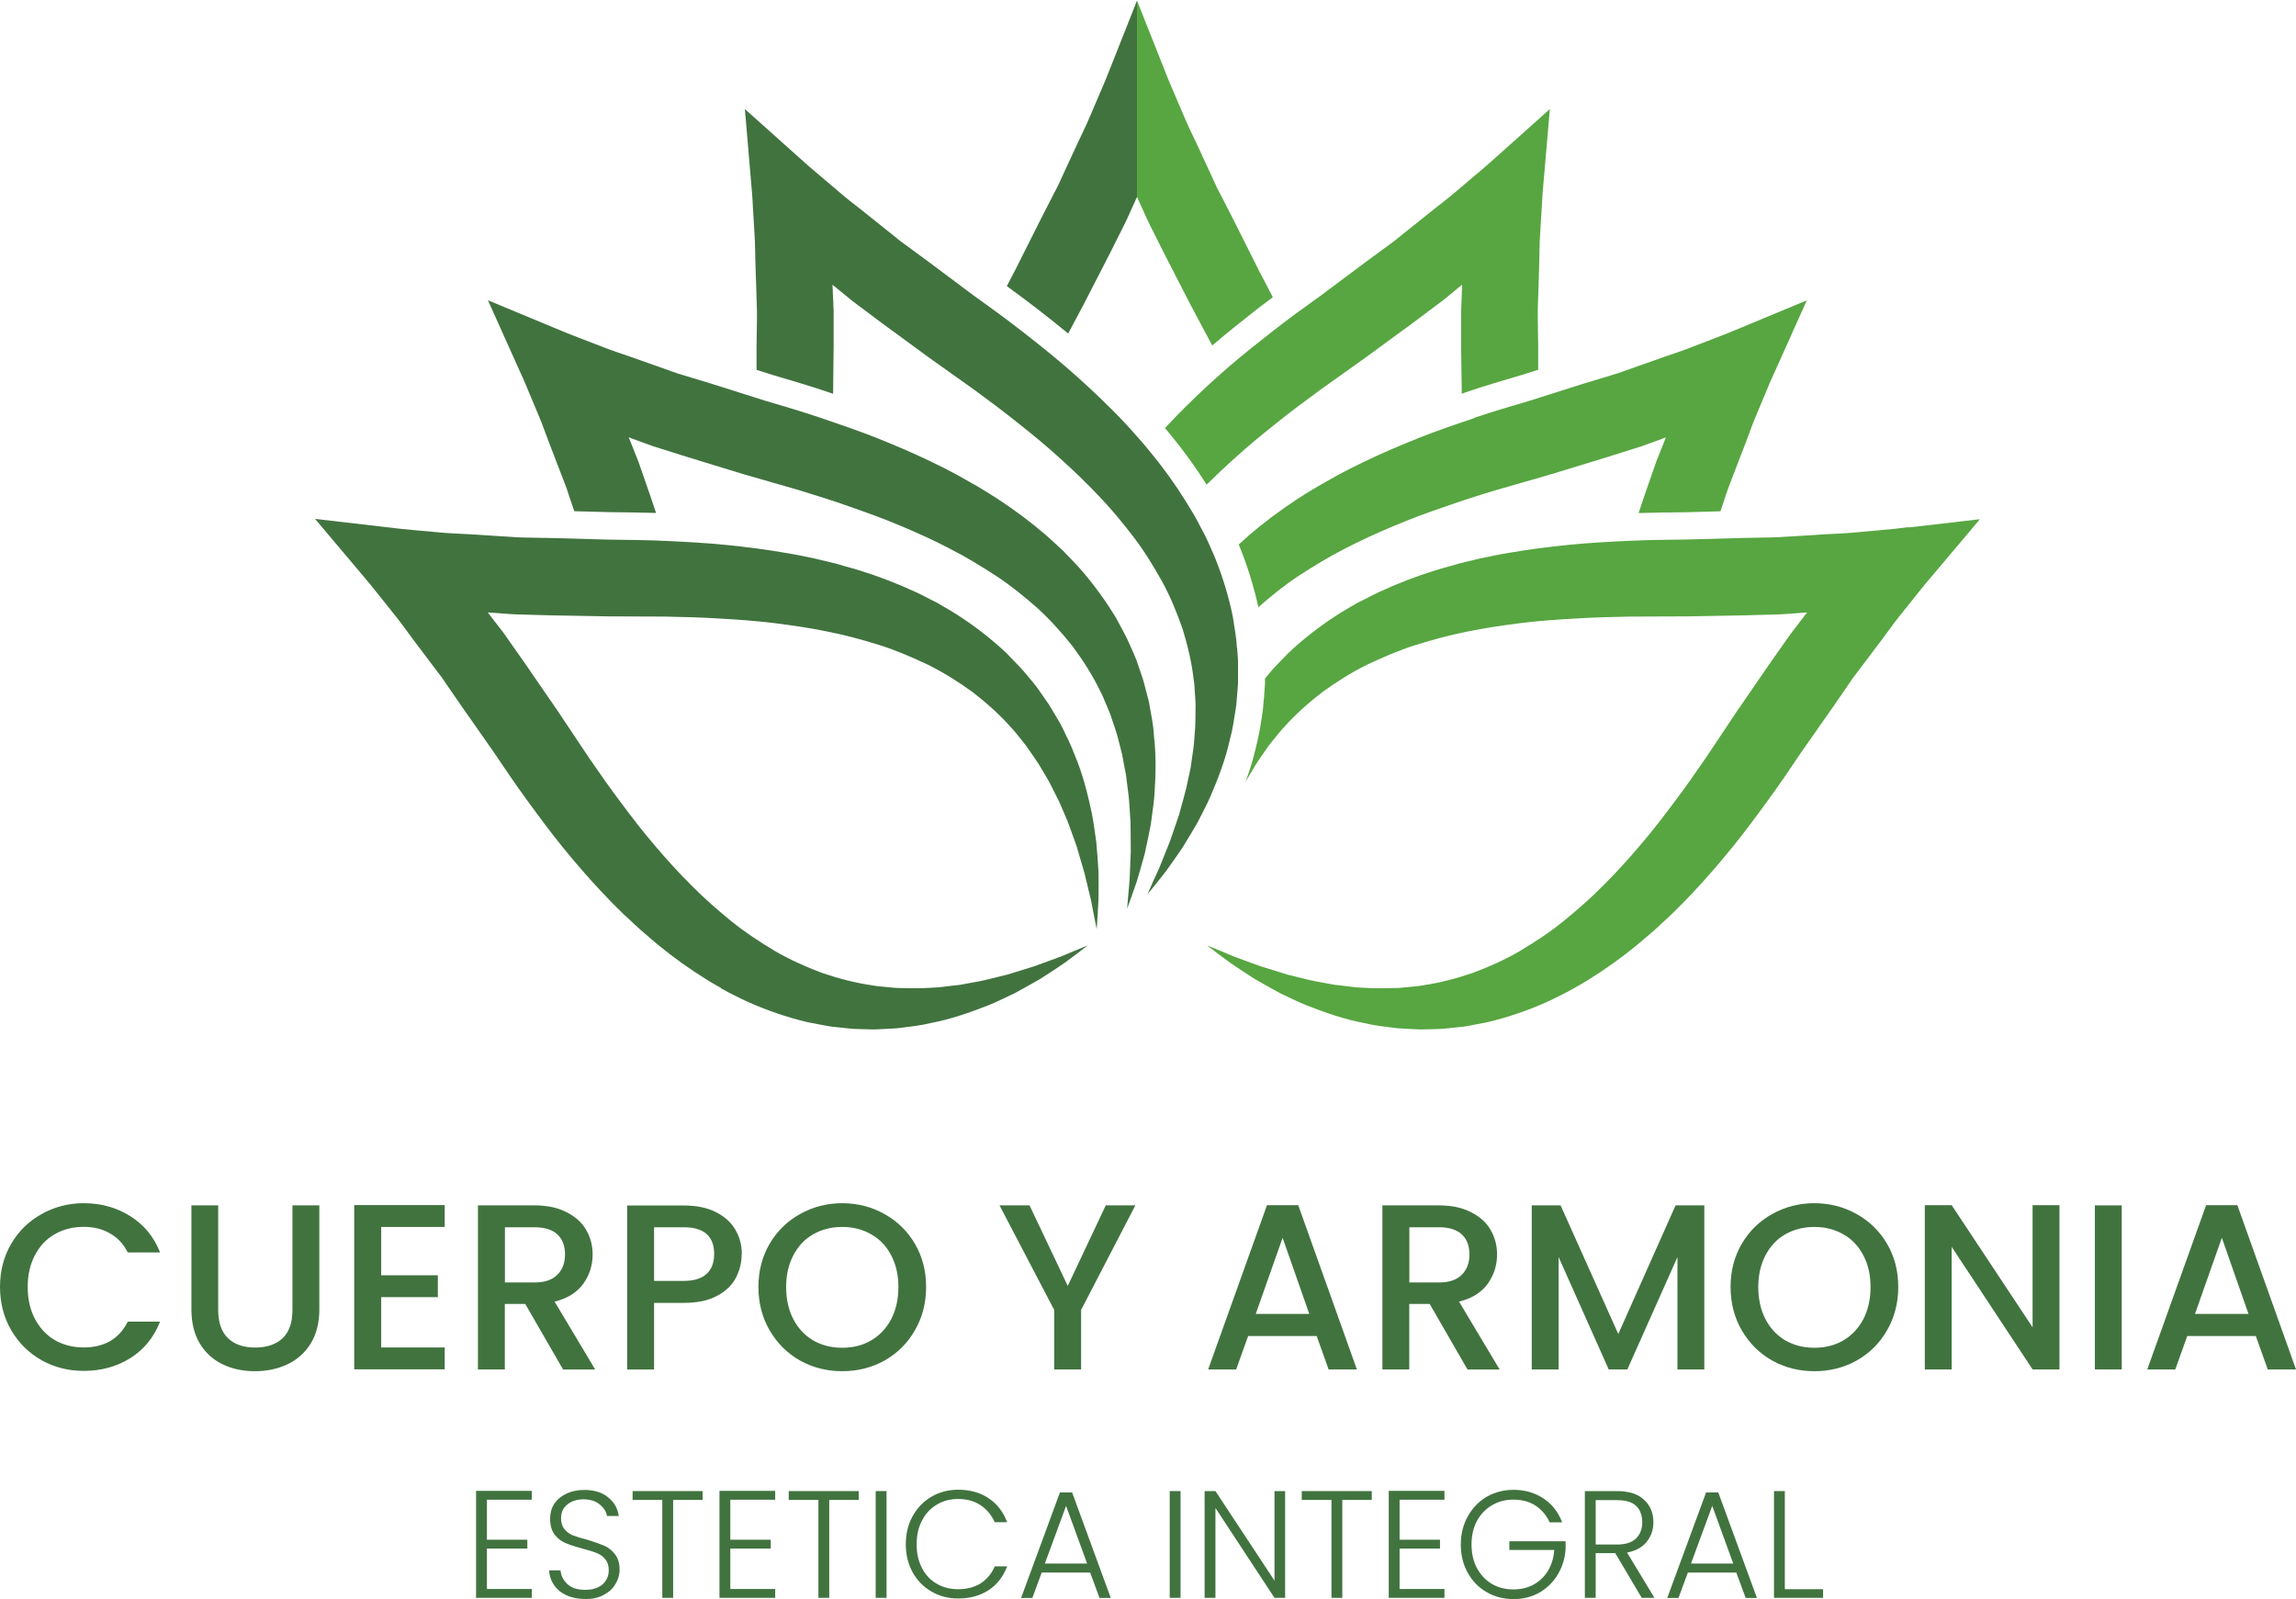 <?xml version="1.0" encoding="UTF-8"?><svg id="TODO" xmlns="http://www.w3.org/2000/svg" xmlns:xlink="http://www.w3.org/1999/xlink" viewBox="0 0 220.45 153.52"><defs><style>.cls-1{fill:none;}.cls-2{fill:#57a641;}.cls-3{clip-path:url(#clippath-1);}.cls-4{fill:#41733f;}.cls-5{clip-path:url(#clippath-3);}.cls-6{clip-path:url(#clippath-2);}.cls-7{clip-path:url(#clippath);}</style><clipPath id="clippath"><rect class="cls-1" x="108.58" width="14.67" height="34.49"/></clipPath><clipPath id="clippath-1"><rect class="cls-1" x="111.24" y="9.16" width="79.01" height="89.84"/></clipPath><clipPath id="clippath-2"><rect class="cls-1" x="30.25" y="49.16" width="75.66" height="49.84"/></clipPath><clipPath id="clippath-3"><rect class="cls-1" x="96.58" width="13.33" height="33.16"/></clipPath></defs><g id="INTEGRAL"><path class="cls-4" d="M113.35,143.16v10.25h-1.04v-10.25h1.04Z"/><path class="cls-4" d="M123.39,153.41h-1.02l-5.67-8.63v8.63h-1.04v-10.25h1.04l5.67,8.6v-8.6h1.02v10.25Z"/><path class="cls-4" d="M131.71,143.16v.85h-2.83v9.4h-1.04v-9.4h-2.85v-.85h6.73Z"/><path class="cls-4" d="M134.38,144v3.83h3.88v.85h-3.88v3.88h4.31v.85h-5.35v-10.27h5.35v.85h-4.31Z"/><path class="cls-4" d="M148.79,146.16c-.31-.68-.76-1.21-1.35-1.6-.6-.39-1.31-.58-2.13-.58-.77,0-1.45.18-2.06.54-.6.35-1.08.85-1.44,1.5-.35.66-.52,1.41-.52,2.27s.17,1.62.52,2.27c.36.66.84,1.16,1.44,1.52.61.35,1.3.52,2.06.52.72,0,1.36-.15,1.94-.46.57-.32,1.03-.76,1.38-1.33.34-.57.55-1.23.6-2h-4.31v-.83h5.4v.75c-.06.89-.31,1.7-.75,2.44-.43.72-1.02,1.3-1.75,1.73-.74.42-1.57.63-2.5.63s-1.81-.22-2.58-.67c-.77-.44-1.37-1.06-1.81-1.85-.45-.8-.67-1.71-.67-2.71s.22-1.92.67-2.71c.44-.8,1.05-1.43,1.81-1.88.78-.44,1.64-.67,2.58-.67,1.09,0,2.05.28,2.88.83.82.54,1.42,1.31,1.79,2.29h-1.19Z"/><path class="cls-4" d="M157.63,153.41l-2.54-4.29h-1.88v4.29h-1.04v-10.25h3.08c1.15,0,2.02.28,2.6.83.59.54.9,1.26.9,2.15,0,.74-.22,1.37-.65,1.9-.43.53-1.06.87-1.88,1.02l2.63,4.35h-1.23ZM153.21,148.29h2.06c.8,0,1.41-.19,1.81-.58.4-.39.6-.91.6-1.56s-.2-1.2-.58-1.56c-.39-.38-1.01-.56-1.85-.56h-2.04v4.27Z"/><path class="cls-4" d="M166.71,150.98h-4.65l-.9,2.44h-1.08l3.73-10.13h1.17l3.71,10.13h-1.08l-.9-2.44ZM166.42,150.12l-2.02-5.54-2.04,5.54h4.06Z"/><path class="cls-4" d="M171.37,152.58h3.67v.83h-4.71v-10.25h1.04v9.42Z"/></g><g id="ESTETICA"><path class="cls-4" d="M46.75,144v3.83h3.88v.85h-3.88v3.88h4.31v.85h-5.35v-10.27h5.35v.85h-4.31Z"/><path class="cls-4" d="M56.2,153.52c-.68,0-1.28-.11-1.79-.35-.52-.23-.92-.56-1.21-.98s-.45-.89-.48-1.42h1.1c.04.5.26.94.65,1.31.39.38.96.56,1.73.56.69,0,1.24-.17,1.65-.52.4-.36.6-.81.6-1.35,0-.44-.11-.8-.33-1.06-.22-.28-.5-.48-.83-.6-.33-.14-.8-.28-1.4-.44-.68-.18-1.22-.36-1.63-.54-.41-.18-.74-.45-1.02-.81-.28-.38-.42-.88-.42-1.52,0-.53.13-1,.4-1.42.28-.42.67-.74,1.17-.98.5-.23,1.07-.35,1.71-.35.96,0,1.72.24,2.29.71.58.46.92,1.06,1.02,1.79h-1.13c-.07-.42-.3-.78-.69-1.1-.39-.33-.92-.5-1.58-.5-.61,0-1.13.17-1.54.5-.41.32-.6.77-.6,1.33,0,.42.11.77.33,1.04.22.27.5.47.83.6.34.13.8.27,1.38.42.67.2,1.2.39,1.6.56.42.18.76.46,1.04.83.29.36.44.85.44,1.48,0,.49-.14.95-.4,1.38-.25.43-.63.78-1.13,1.04-.49.27-1.08.4-1.77.4Z"/><path class="cls-4" d="M67.46,143.16v.85h-2.83v9.4h-1.04v-9.4h-2.85v-.85h6.73Z"/><path class="cls-4" d="M70.12,144v3.83h3.88v.85h-3.88v3.88h4.31v.85h-5.35v-10.27h5.35v.85h-4.31Z"/><path class="cls-4" d="M82.45,143.16v.85h-2.83v9.4h-1.04v-9.4h-2.85v-.85h6.73Z"/><path class="cls-4" d="M85.12,143.16v10.25h-1.04v-10.25h1.04Z"/><path class="cls-4" d="M86.97,148.29c0-1.01.21-1.92.65-2.71.44-.8,1.05-1.43,1.81-1.88.76-.44,1.61-.67,2.56-.67,1.14,0,2.11.27,2.92.81.82.54,1.42,1.31,1.79,2.31h-1.19c-.31-.69-.76-1.23-1.35-1.63-.6-.4-1.32-.6-2.17-.6-.77,0-1.45.18-2.04.54-.6.35-1.07.85-1.42,1.52-.35.66-.52,1.42-.52,2.29s.17,1.63.52,2.29c.34.66.82,1.16,1.42,1.5.59.35,1.28.52,2.04.52.84,0,1.57-.19,2.17-.56.59-.39,1.05-.93,1.35-1.63h1.19c-.38.99-.97,1.75-1.79,2.29-.82.53-1.79.79-2.92.79-.95,0-1.8-.22-2.56-.67-.77-.44-1.37-1.06-1.81-1.85-.43-.79-.65-1.69-.65-2.69Z"/><path class="cls-4" d="M104.67,150.98h-4.65l-.9,2.44h-1.08l3.73-10.13h1.17l3.71,10.13h-1.08l-.9-2.44ZM104.38,150.12l-2.02-5.54-2.04,5.54h4.06Z"/></g><g id="ARMONIA"><path class="cls-4" d="M126.42,128.27h-6.58l-1.15,3.21h-2.69l5.65-15.77h3l5.63,15.77h-2.71l-1.15-3.21ZM125.71,126.15l-2.56-7.31-2.58,7.31h5.15Z"/><path class="cls-4" d="M140.9,131.48l-3.63-6.29h-1.96v6.29h-2.58v-15.75h5.44c1.21,0,2.23.22,3.06.65.84.42,1.47.98,1.88,1.69.42.71.63,1.5.63,2.38,0,1.03-.3,1.97-.9,2.81-.6.83-1.52,1.41-2.75,1.71l3.9,6.52h-3.08ZM135.32,123.13h2.85c.96,0,1.68-.24,2.17-.73.5-.48.75-1.14.75-1.96s-.24-1.46-.73-1.92c-.49-.46-1.22-.69-2.19-.69h-2.85v5.29Z"/><path class="cls-4" d="M163.64,115.73v15.75h-2.58v-10.79l-4.81,10.79h-1.79l-4.81-10.79v10.79h-2.58v-15.75h2.77l5.54,12.35,5.5-12.35h2.77Z"/><path class="cls-4" d="M174.2,131.65c-1.46,0-2.81-.34-4.04-1.02-1.22-.69-2.2-1.66-2.92-2.9-.72-1.23-1.08-2.63-1.08-4.17s.36-2.92,1.08-4.15c.72-1.22,1.69-2.17,2.92-2.85,1.23-.69,2.58-1.04,4.04-1.04s2.84.35,4.06,1.04c1.23.68,2.21,1.64,2.92,2.85.72,1.22,1.08,2.6,1.08,4.15s-.36,2.93-1.08,4.17c-.71,1.24-1.68,2.2-2.92,2.9-1.22.68-2.58,1.02-4.06,1.02ZM174.2,129.4c1.05,0,1.98-.23,2.79-.71.82-.48,1.46-1.17,1.92-2.04.46-.89.69-1.92.69-3.08s-.23-2.17-.69-3.04c-.46-.89-1.1-1.56-1.92-2.02-.81-.47-1.74-.71-2.79-.71s-1.97.24-2.79.71c-.81.46-1.44,1.14-1.9,2.02-.46.88-.69,1.89-.69,3.04s.23,2.2.69,3.08c.46.88,1.09,1.56,1.9,2.04.82.47,1.75.71,2.79.71Z"/><path class="cls-4" d="M197.74,131.48h-2.58l-7.77-11.77v11.77h-2.58v-15.77h2.58l7.77,11.73v-11.73h2.58v15.77Z"/><path class="cls-4" d="M203.72,115.73v15.75h-2.58v-15.75h2.58Z"/><path class="cls-4" d="M216.59,128.27h-6.58l-1.15,3.21h-2.69l5.65-15.77h3l5.63,15.77h-2.71l-1.15-3.21ZM215.89,126.15l-2.56-7.31-2.58,7.31h5.15Z"/></g><g id="Y"><path class="cls-4" d="M109.01,115.73l-5.21,10.04v5.71h-2.58v-5.71l-5.25-10.04h2.88l3.67,7.73,3.65-7.73h2.85Z"/></g><g id="CUERPO"><path class="cls-4" d="M0,123.56c0-1.54.36-2.92,1.08-4.15.72-1.22,1.69-2.17,2.92-2.85,1.23-.69,2.58-1.04,4.04-1.04,1.68,0,3.17.42,4.48,1.25,1.3.82,2.26,1.98,2.85,3.48h-3.1c-.42-.82-.99-1.43-1.71-1.83-.72-.42-1.56-.63-2.52-.63-1.04,0-1.97.24-2.79.71-.81.46-1.44,1.14-1.9,2.02-.46.88-.69,1.89-.69,3.04s.23,2.19.69,3.06,1.09,1.56,1.9,2.04c.82.47,1.75.71,2.79.71.96,0,1.8-.2,2.52-.6.72-.42,1.29-1.04,1.71-1.88h3.1c-.6,1.52-1.55,2.68-2.85,3.5-1.31.82-2.8,1.23-4.48,1.23-1.47,0-2.82-.34-4.04-1.02-1.22-.69-2.2-1.65-2.92-2.88-.72-1.23-1.08-2.63-1.08-4.17Z"/><path class="cls-4" d="M20.95,115.73v10.04c0,1.2.31,2.1.94,2.71.63.6,1.49.9,2.6.9s2.02-.3,2.65-.9c.63-.61.94-1.51.94-2.71v-10.04h2.58v10c0,1.28-.28,2.37-.83,3.27-.56.89-1.31,1.56-2.25,2-.93.43-1.97.65-3.1.65s-2.16-.21-3.08-.65c-.93-.44-1.67-1.11-2.21-2-.54-.9-.81-1.99-.81-3.27v-10h2.58Z"/><path class="cls-4" d="M36.6,117.81v4.63h5.44v2.1h-5.44v4.83h6.1v2.1h-8.69v-15.77h8.69v2.1h-6.1Z"/><path class="cls-4" d="M54.06,131.48l-3.63-6.29h-1.96v6.29h-2.58v-15.75h5.44c1.21,0,2.23.22,3.06.65.84.42,1.47.98,1.88,1.69.42.71.63,1.5.63,2.38,0,1.03-.3,1.97-.9,2.81-.6.83-1.52,1.41-2.75,1.71l3.9,6.52h-3.08ZM48.48,123.13h2.85c.96,0,1.68-.24,2.17-.73.5-.48.75-1.14.75-1.96s-.24-1.46-.73-1.92c-.49-.46-1.22-.69-2.19-.69h-2.85v5.29Z"/><path class="cls-4" d="M71.21,120.42c0,.81-.19,1.56-.56,2.27s-.98,1.29-1.81,1.73c-.83.45-1.9.67-3.19.67h-2.85v6.4h-2.58v-15.75h5.44c1.21,0,2.23.21,3.06.63.84.42,1.47.98,1.88,1.69.42.71.63,1.5.63,2.38ZM65.65,122.98c.97,0,1.7-.22,2.19-.67.48-.44.73-1.07.73-1.9,0-1.72-.97-2.58-2.92-2.58h-2.85v5.15h2.85Z"/><path class="cls-4" d="M80.86,131.65c-1.46,0-2.81-.34-4.04-1.02-1.22-.69-2.2-1.66-2.92-2.9-.72-1.23-1.08-2.63-1.08-4.17s.36-2.92,1.08-4.15c.72-1.22,1.69-2.17,2.92-2.85,1.23-.69,2.58-1.04,4.04-1.04s2.84.35,4.06,1.04c1.23.68,2.21,1.64,2.92,2.85.72,1.22,1.08,2.6,1.08,4.15s-.36,2.93-1.08,4.17c-.71,1.24-1.68,2.2-2.92,2.9-1.22.68-2.58,1.02-4.06,1.02ZM80.86,129.4c1.05,0,1.98-.23,2.79-.71.82-.48,1.46-1.17,1.92-2.04.46-.89.69-1.92.69-3.08s-.23-2.17-.69-3.04c-.46-.89-1.1-1.56-1.92-2.02-.81-.47-1.74-.71-2.79-.71s-1.97.24-2.79.71c-.81.46-1.44,1.14-1.9,2.02-.46.88-.69,1.89-.69,3.04s.23,2.2.69,3.08c.46.88,1.09,1.56,1.9,2.04.82.47,1.75.71,2.79.71Z"/></g><g id="LOGO"><g id="LOGO_DERECHA"><g class="cls-7"><path class="cls-2" d="M120.8,25.82l-2.42-4.82-1.23-2.4-.31-.59-.28-.61-.56-1.22-1.13-2.44c-.38-.81-.79-1.62-1.13-2.44l-1.05-2.46c-.17-.41-.36-.82-.52-1.22l-.47-1.19L109.17.06v18.85c.06.11.11.23.16.35l.58,1.28.29.64.31.63,1.26,2.51,2.56,4.98,2.06,3.87c1.51-1.29,3.02-2.48,4.42-3.58.46-.35.93-.7,1.4-1.05-.47-.92-.95-1.83-1.42-2.72"/></g><g class="cls-3"><path class="cls-2" d="M183.28,50.61l-1.27.15c-.42.05-.89.08-1.32.13l-2.66.24c-.88.09-1.79.1-2.68.16l-2.69.17-1.34.08-.67.04-.67.02-2.7.05-5.39.15c-1.83.02-3.73.04-5.6.13s-3.76.19-5.66.38c-1.89.19-3.79.43-5.69.76-.94.15-1.9.35-2.84.55l-1.41.34c-.47.11-.94.23-1.41.38-1.88.5-3.74,1.15-5.56,1.92l-1.35.6c-.45.21-.89.44-1.33.67l-.67.33-.65.38c-.43.26-.86.49-1.28.77-1.68,1.08-3.28,2.31-4.73,3.68l-1.05,1.08c-.17.18-.35.35-.51.55l-.48.57c-.07.09-.14.17-.21.26v.02c.01.48-.03.91-.06,1.3-.01.13-.02.26-.03.39v.09c-.03.15-.03.3-.05.44-.02.35-.05.75-.13,1.19l-.04.3c-.14.9-.29,1.82-.54,2.78-.27,1.2-.63,2.35-1.02,3.41.2-.36.42-.71.63-1.07.42-.76.94-1.45,1.42-2.16.23-.36.53-.67.79-1.01.27-.33.52-.67.82-.97,1.12-1.27,2.38-2.38,3.7-3.4,1.35-.98,2.76-1.87,4.26-2.62,1.52-.71,3.05-1.39,4.67-1.9,1.62-.5,3.26-.96,4.95-1.29,1.68-.35,3.4-.6,5.13-.82s3.48-.34,5.24-.44c1.76-.11,3.54-.16,5.32-.19l5.4-.02,5.6-.1,2.8-.08.7-.02.7-.05,1.4-.1.39-.03c-.08.1-.16.21-.24.31l-1.28,1.67-.41.57-1.61,2.29-3.18,4.62-2.99,4.48c-1.01,1.47-2.03,2.93-3.09,4.33-1.06,1.42-2.13,2.81-3.27,4.13-1.13,1.33-2.29,2.61-3.51,3.82-1.2,1.23-2.49,2.34-3.81,3.42-1.31,1.07-2.72,1.98-4.16,2.85-1.44.84-2.96,1.53-4.53,2.11-1.57.54-3.2.97-4.87,1.21-.42.09-.84.1-1.27.15-.42.03-.84.1-1.27.1-.85,0-1.72.06-2.58,0-.43-.03-.86-.03-1.3-.07l-1.3-.16-.66-.07-.65-.12-1.31-.24c-.87-.18-1.73-.42-2.61-.63l-2.59-.8-2.57-.94c-.84-.36-1.69-.71-2.55-1.06.72.57,1.47,1.12,2.22,1.67.77.53,1.55,1.04,2.33,1.54.81.47,1.63.92,2.46,1.38.85.39,1.7.83,2.58,1.18,1.77.69,3.59,1.33,5.51,1.69.95.23,1.92.34,2.9.46.49.07.98.06,1.47.1.49.02.99.07,1.49.04l1.49-.04c.49-.03.99-.1,1.48-.15l.74-.08c.25-.03.49-.09.74-.13l1.47-.28c1.95-.46,3.85-1.11,5.68-1.92.46-.2.9-.43,1.34-.65l.67-.34.65-.36c.43-.25.87-.48,1.29-.75l1.25-.8c1.64-1.09,3.21-2.29,4.67-3.58.38-.31.73-.64,1.09-.97l1.06-.99c.69-.67,1.38-1.36,2.03-2.06,1.32-1.4,2.57-2.85,3.77-4.32,1.2-1.48,2.32-2.99,3.43-4.52,1.11-1.51,2.17-3.08,3.19-4.6l3.09-4.41,1.53-2.22.38-.56.41-.54.81-1.07,1.62-2.15c.54-.71,1.05-1.46,1.61-2.15l1.67-2.09c.28-.34.56-.71.83-1.03l.83-.98,4.42-5.24-6.81.79ZM118.49,44.05c1.28-1.18,2.64-2.29,4.02-3.39,1.38-1.11,2.8-2.17,4.24-3.22l4.39-3.13,4.52-3.31,2.24-1.68.56-.42.55-.44,1.08-.89c.1-.08.2-.16.3-.24,0,.13-.01.26-.02.39l-.05,1.41-.03.7v3.5s.06,4.47.06,4.47c.12-.04.24-.09.36-.13,1.8-.61,3.59-1.14,5.43-1.68l1.55-.49v-2.19s-.04-2.69-.04-2.69v-.67s.01-.67.01-.67l.05-1.34.08-2.69c.03-.9.02-1.8.08-2.68l.16-2.67c.03-.44.05-.9.08-1.32l.11-1.28.59-6.83-5.11,4.57-.96.85c-.32.29-.67.58-1.01.86l-2.04,1.73c-.67.58-1.4,1.11-2.1,1.68l-2.1,1.68-1.05.84-.53.43-.54.4-2.17,1.59-4.32,3.23c-1.49,1.07-3.03,2.18-4.51,3.33-1.48,1.16-2.96,2.33-4.41,3.57-1.43,1.25-2.84,2.54-4.2,3.9-.65.64-1.28,1.3-1.9,1.97.19.22.38.45.57.69,1.2,1.45,2.35,3.05,3.43,4.74.84-.84,1.71-1.66,2.6-2.46ZM141.56,40.14c-1.79.6-3.57,1.21-5.34,1.91-1.77.71-3.52,1.45-5.26,2.29-.87.41-1.73.86-2.58,1.31l-1.27.72c-.42.23-.84.48-1.26.74-1.67,1-3.28,2.14-4.82,3.36l-1.14.95c-.32.28-.64.57-.95.86.03.07.06.14.08.2.78,1.92,1.38,3.88,1.8,5.82,1.21-1.06,2.46-2.08,3.82-2.98,1.42-.92,2.87-1.82,4.41-2.6,1.52-.8,3.09-1.51,4.7-2.19,1.6-.68,3.25-1.29,4.92-1.86,1.66-.59,3.35-1.13,5.06-1.64l5.18-1.49,5.36-1.64,2.67-.84.67-.21.66-.24,1.32-.48c.12-.05.24-.09.36-.14-.05.12-.09.24-.14.36l-.52,1.31-.26.65-.23.66-.92,2.65-.55,1.64c1.5-.05,2.99-.06,4.51-.08l3.35-.09.53-1.59.22-.64.24-.63,1.45-3.77c.32-.83.61-1.69.96-2.51l1.03-2.46c.17-.41.34-.83.52-1.22l.53-1.17,2.81-6.26-6.33,2.63-1.19.49c-.39.16-.82.32-1.23.48l-2.49.96c-.82.33-1.69.59-2.53.89l-2.54.9-1.27.45-.64.22-.65.2-2.58.78-5.14,1.63c-1.77.52-3.58,1.05-5.35,1.65"/></g></g><g id="LOGO_IZQUIERDA"><g class="cls-6"><path class="cls-4" d="M69.22,94.85c-.43-.25-.88-.48-1.29-.75l-1.25-.8c-1.64-1.09-3.21-2.29-4.66-3.58-.38-.31-.74-.64-1.09-.97l-1.07-.99c-.69-.67-1.38-1.36-2.03-2.06-1.32-1.4-2.57-2.85-3.77-4.32-1.2-1.48-2.32-2.99-3.43-4.52-1.11-1.51-2.17-3.08-3.19-4.6l-3.09-4.41-1.53-2.22-.38-.56-1.22-1.61-1.62-2.15c-.54-.71-1.05-1.46-1.61-2.15l-1.67-2.09c-.28-.34-.56-.71-.83-1.03l-.82-.98-4.42-5.24,6.81.79,1.28.15c.42.05.88.08,1.32.13l2.66.24c.89.09,1.79.1,2.68.16l2.68.17,2.02.13.67.02,2.69.05,5.39.15c1.84.02,3.73.04,5.6.13,1.88.09,3.77.19,5.66.38,1.89.19,3.79.43,5.69.76.94.15,1.9.35,2.84.55l1.42.34c.47.11.94.23,1.41.38,1.88.5,3.74,1.15,5.56,1.92l1.35.6c.45.21.89.44,1.33.67l.66.33.65.38c.43.26.86.49,1.28.77,1.68,1.08,3.27,2.31,4.73,3.68l1.04,1.08c.17.18.35.35.52.55l.48.57c.32.39.65.76.94,1.16l.85,1.22c.3.4.53.84.79,1.26.24.43.52.84.73,1.28.43.89.88,1.76,1.21,2.67.76,1.79,1.23,3.67,1.63,5.53.19.93.29,1.88.44,2.81.08.94.16,1.88.21,2.81.02.94.02,1.87,0,2.8-.05.93-.1,1.85-.17,2.77-.19-.91-.36-1.81-.53-2.71l-.64-2.66-.76-2.6c-.31-.84-.59-1.69-.92-2.52l-.52-1.22-.27-.61-.3-.59-.59-1.17c-.2-.39-.44-.75-.66-1.13-.42-.76-.94-1.45-1.42-2.16-.23-.36-.53-.67-.78-1.01-.28-.33-.52-.67-.82-.97-1.12-1.27-2.38-2.38-3.69-3.4-1.35-.98-2.77-1.87-4.26-2.62-1.52-.71-3.06-1.39-4.68-1.9-1.61-.5-3.26-.96-4.95-1.29-1.68-.35-3.4-.6-5.13-.82-1.72-.21-3.48-.34-5.24-.44-1.76-.11-3.54-.16-5.32-.19l-5.39-.02-5.6-.1-2.8-.08-.7-.02-.7-.05-1.4-.1c-.13-.01-.26-.02-.39-.03.08.1.16.21.23.31l.86,1.11.43.56.4.57,1.61,2.29,3.18,4.62,2.99,4.48c1.01,1.47,2.03,2.93,3.09,4.33,1.05,1.42,2.13,2.81,3.26,4.13,1.13,1.33,2.29,2.61,3.51,3.82,1.21,1.23,2.49,2.34,3.81,3.42,1.32,1.07,2.72,1.98,4.16,2.85,1.45.84,2.97,1.53,4.53,2.11,1.58.54,3.2.97,4.88,1.21.42.09.84.1,1.26.15.43.03.85.1,1.28.1.85,0,1.71.06,2.58,0,.43-.03.87-.03,1.3-.07l1.3-.16.66-.07.65-.12,1.31-.24c.86-.18,1.73-.42,2.61-.63l2.59-.8,2.57-.94c.84-.36,1.69-.71,2.55-1.06-.72.57-1.47,1.12-2.21,1.67-.77.53-1.55,1.04-2.34,1.54-.81.47-1.63.92-2.46,1.38-.85.39-1.7.83-2.58,1.18-1.77.69-3.59,1.33-5.51,1.69-.94.23-1.92.34-2.89.46-.49.07-.98.06-1.47.1-.49.02-.99.07-1.48.04l-1.49-.04c-.5-.03-.99-.1-1.49-.15l-.74-.08c-.25-.03-.49-.09-.73-.13l-1.48-.28c-1.94-.46-3.85-1.11-5.68-1.92-.46-.2-.9-.43-1.35-.65l-.67-.34-.65-.36"/></g><path class="cls-4" d="M110.8,70.6c-.06-.97-.26-1.93-.43-2.9-.08-.49-.23-.95-.35-1.44-.13-.47-.23-.96-.41-1.43l-.48-1.41c-.18-.47-.39-.92-.59-1.38l-.31-.68c-.1-.23-.23-.44-.34-.67l-.71-1.32c-1.03-1.72-2.22-3.34-3.54-4.84-.33-.37-.68-.72-1.03-1.09l-.52-.54-.55-.51c-.36-.33-.72-.68-1.1-1l-1.14-.95c-1.54-1.23-3.15-2.36-4.82-3.36-.41-.26-.83-.51-1.26-.74l-1.27-.72c-.85-.45-1.71-.9-2.58-1.31-1.73-.84-3.49-1.58-5.26-2.29-1.77-.69-3.56-1.31-5.34-1.91s-3.59-1.14-5.35-1.65l-5.14-1.63-2.58-.78-.65-.2-.63-.22-1.27-.45-2.54-.9c-.84-.3-1.7-.56-2.53-.89l-2.49-.96c-.41-.16-.84-.32-1.23-.48l-1.18-.49-6.33-2.63,2.81,6.26.53,1.17c.18.39.34.81.52,1.22l1.03,2.46c.35.82.64,1.68.96,2.51l1.45,3.77.24.63.21.64.54,1.59,3.34.09c1.52.02,3.01.03,4.51.08l-.55-1.64-.92-2.65-.23-.66-.26-.65-.52-1.31c-.05-.12-.1-.24-.15-.36.12.05.24.09.36.14l1.32.48.66.24.67.21,2.67.84,5.36,1.64,5.18,1.49c1.71.52,3.41,1.05,5.06,1.64,1.67.58,3.32,1.18,4.92,1.86,1.6.68,3.18,1.39,4.7,2.19,1.54.78,2.98,1.68,4.41,2.6,1.42.93,2.71,2,3.97,3.1,1.23,1.13,2.34,2.37,3.38,3.69.99,1.34,1.9,2.76,2.63,4.28.21.37.35.77.52,1.16.16.4.35.78.48,1.18.26.81.58,1.62.77,2.46.1.42.23.84.32,1.26l.24,1.29.13.65.08.66.17,1.32c.09.89.13,1.78.19,2.68l.02,2.71-.11,2.73c-.08.91-.17,1.83-.24,2.76.32-.86.63-1.74.93-2.62.27-.89.52-1.79.77-2.69.2-.91.39-1.83.57-2.76.11-.94.28-1.88.35-2.82.13-1.9.18-3.83-.05-5.76"/><path class="cls-4" d="M118.76,62.17l-.06-.74c-.02-.25-.07-.49-.1-.74l-.23-1.48c-.4-1.96-.99-3.89-1.74-5.73-.19-.46-.4-.91-.6-1.37l-.32-.68-.35-.66c-.23-.44-.46-.89-.7-1.31l-.77-1.27c-1.04-1.67-2.19-3.28-3.43-4.77-.31-.38-.61-.76-.94-1.12l-.96-1.09c-.65-.71-1.32-1.42-2-2.08-1.36-1.36-2.77-2.65-4.21-3.9-1.44-1.24-2.92-2.41-4.41-3.57-1.48-1.15-3.02-2.26-4.51-3.33l-4.32-3.23-2.17-1.59-.54-.4-.53-.43-1.05-.84-2.1-1.68c-.7-.56-1.43-1.09-2.09-1.68l-2.04-1.73c-.33-.29-.69-.58-1.01-.86l-.95-.85-5.11-4.57.58,6.83.11,1.28c.04.43.06.89.08,1.32l.16,2.67c.06.89.05,1.79.08,2.68l.09,2.69.06,2.02v.67s-.04,2.69-.04,2.69v2.19s1.55.49,1.55.49c1.83.54,3.63,1.07,5.43,1.68.12.04.24.08.37.13l.05-4.47v-2.8s0-.7,0-.7l-.03-.7-.06-1.41c0-.13-.01-.26-.02-.39.1.08.2.16.3.24l1.09.89.54.44.56.42,2.24,1.68,4.52,3.31,4.4,3.13c1.44,1.06,2.86,2.11,4.23,3.22,1.38,1.09,2.74,2.21,4.03,3.39,1.29,1.17,2.54,2.36,3.72,3.62,1.19,1.24,2.27,2.56,3.3,3.91,1.03,1.34,1.9,2.78,2.72,4.24.8,1.47,1.43,3.01,1.98,4.59.48,1.59.88,3.23,1.06,4.91.08.42.08.84.11,1.27.02.43.08.85.06,1.28-.02.85.01,1.71-.08,2.58-.04.43-.06.86-.11,1.3l-.19,1.3-.09.65-.14.65-.28,1.3c-.21.86-.47,1.72-.7,2.59l-.88,2.56-1.02,2.54c-.38.83-.77,1.67-1.13,2.52.59-.71,1.16-1.43,1.74-2.17.55-.75,1.08-1.52,1.61-2.29.49-.79.97-1.6,1.45-2.42.42-.84.88-1.67,1.26-2.55.75-1.74,1.44-3.55,1.86-5.45.26-.94.4-1.91.55-2.88.09-.48.09-.97.15-1.47.03-.49.1-.98.08-1.48v-1.49c0-.5-.06-.99-.09-1.49"/><g class="cls-5"><path class="cls-4" d="M106.64,6.43l-.47,1.19c-.16.4-.34.81-.52,1.22l-1.05,2.46c-.34.82-.76,1.63-1.13,2.44l-1.13,2.44-.56,1.22-.29.61-.31.59-1.23,2.4-2.42,4.82c-.29.54-.57,1.09-.86,1.65.96.7,1.91,1.4,2.84,2.12.98.76,2.01,1.57,3.05,2.43l1.45-2.72,2.56-4.98,1.26-2.51.31-.63.29-.64.58-1.28c.05-.12.1-.24.16-.35V.06l-2.53,6.38"/></g></g></g></svg>